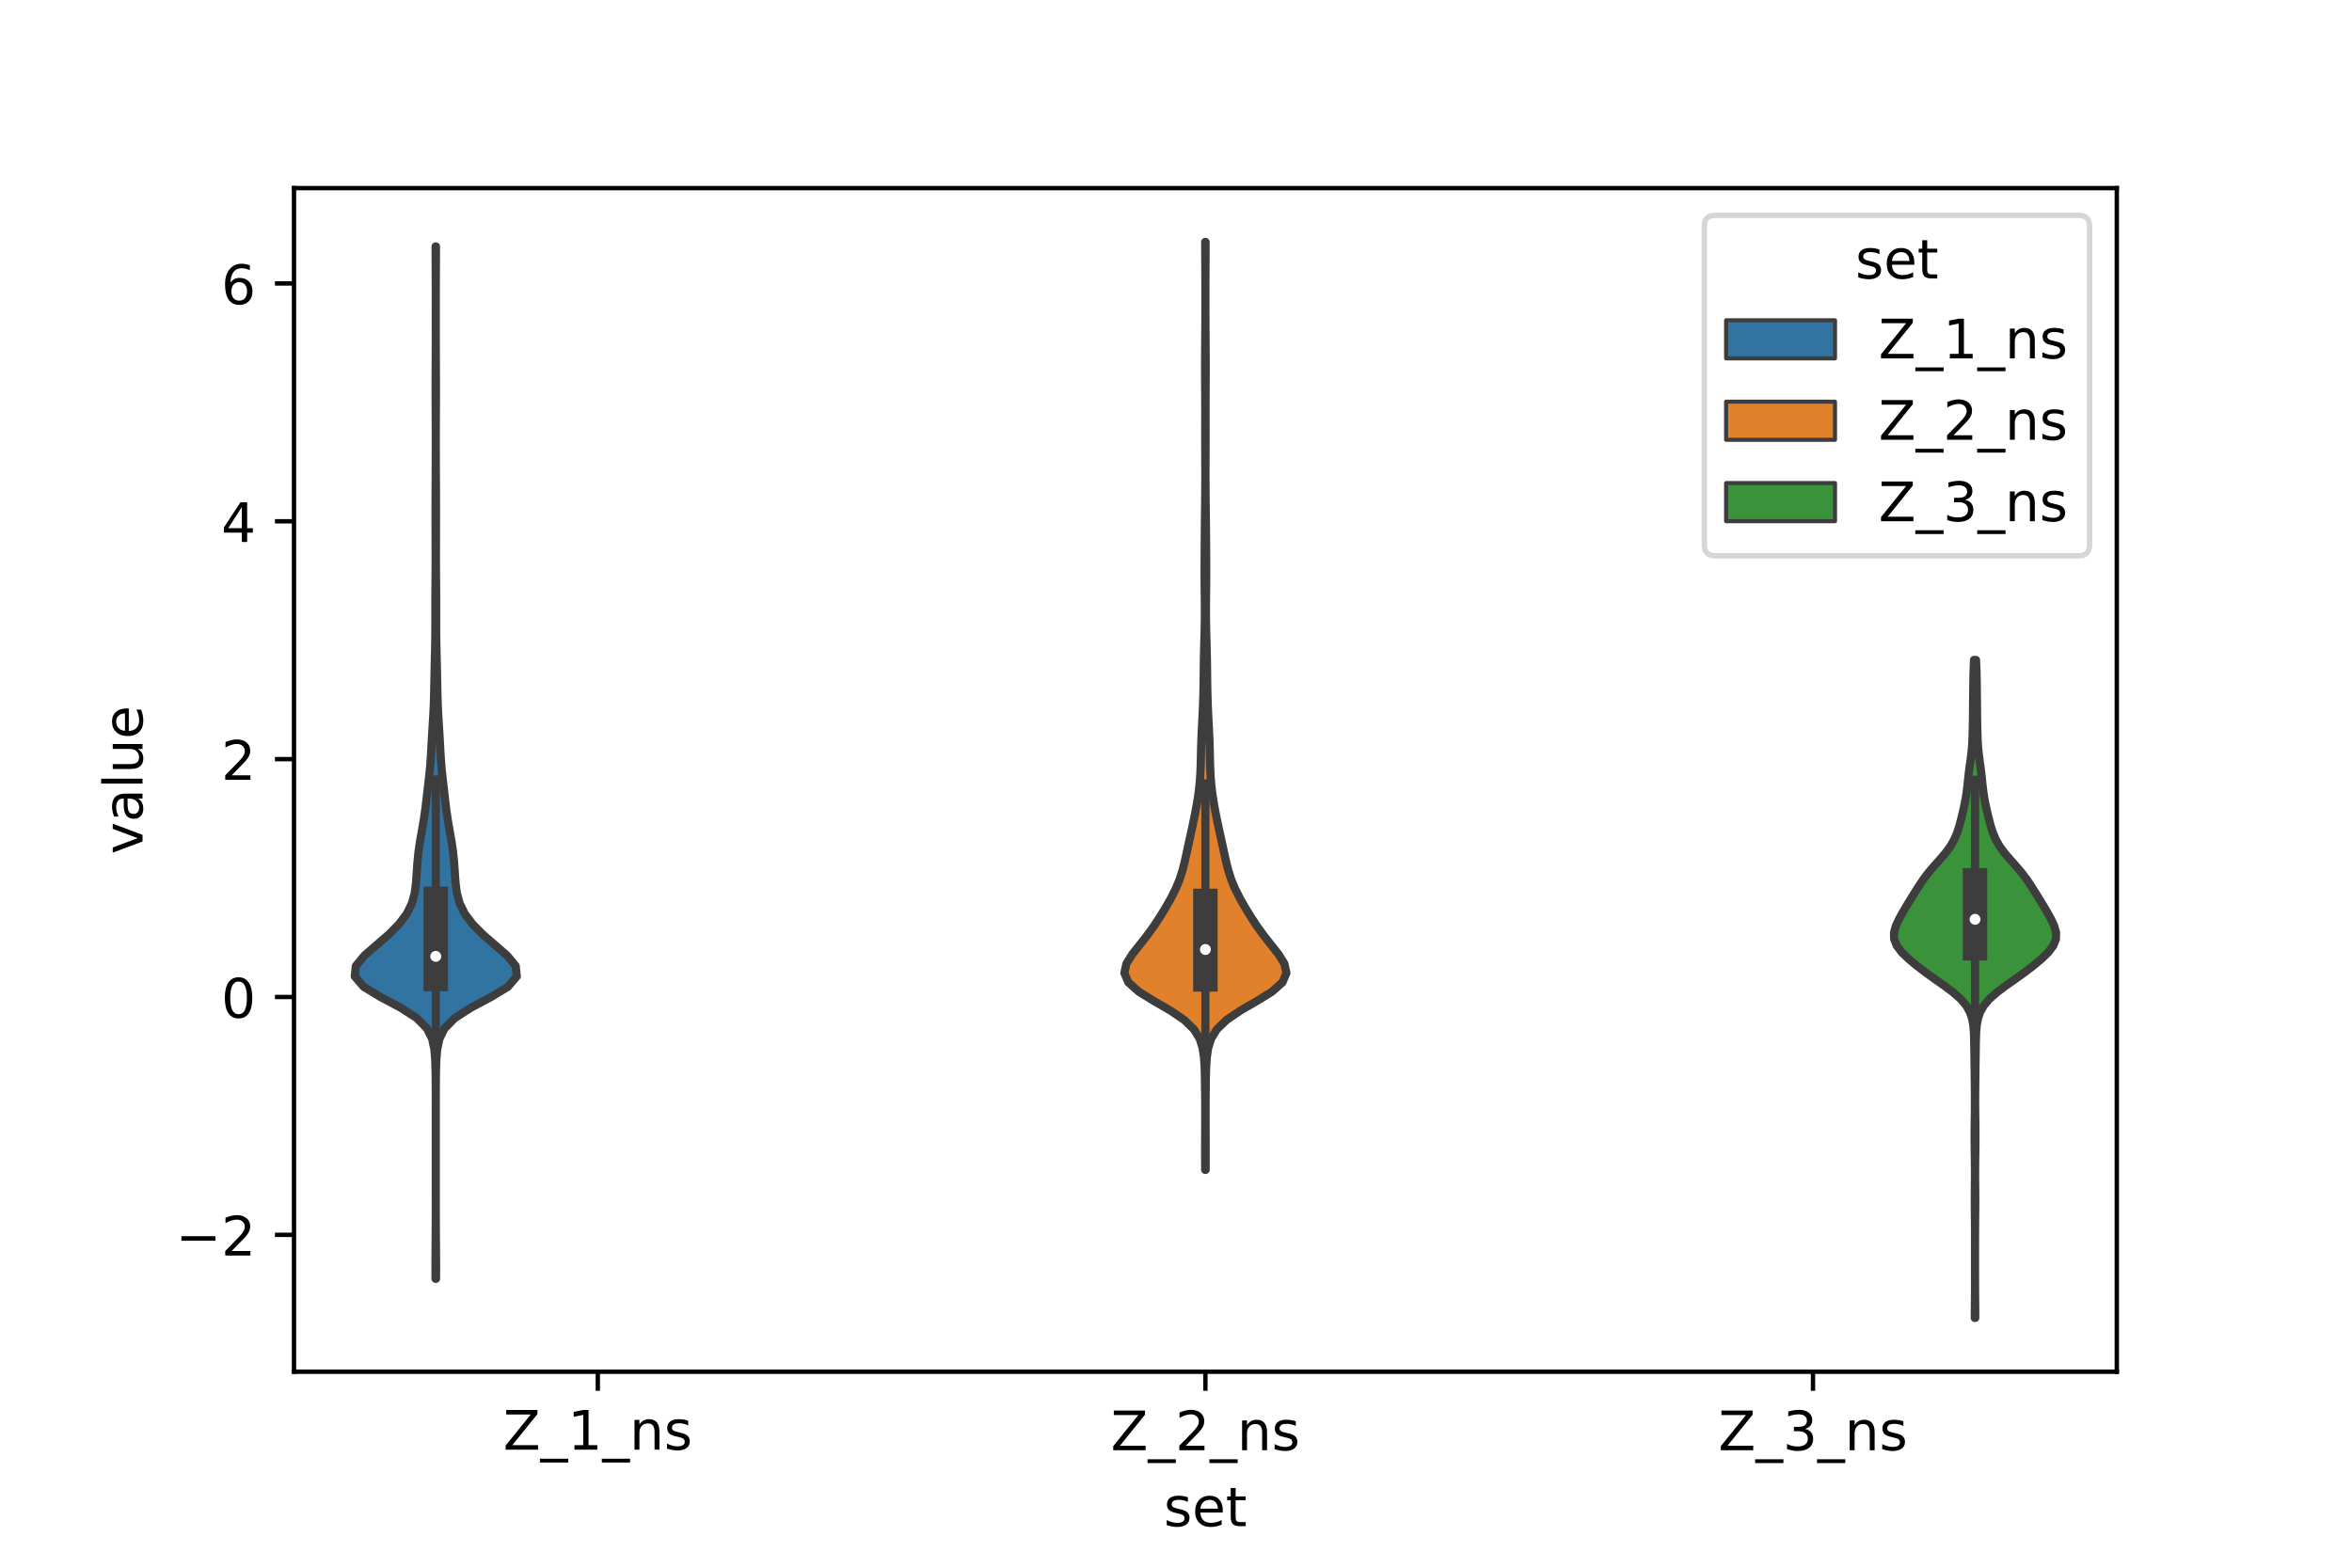 <?xml version="1.0" encoding="utf-8" standalone="no"?>
<!DOCTYPE svg PUBLIC "-//W3C//DTD SVG 1.1//EN"
  "http://www.w3.org/Graphics/SVG/1.1/DTD/svg11.dtd">
<!-- Created with matplotlib (https://matplotlib.org/) -->
<svg height="288pt" version="1.1" viewBox="0 0 432 288" width="432pt" xmlns="http://www.w3.org/2000/svg" xmlns:xlink="http://www.w3.org/1999/xlink">
 <defs>
  <style type="text/css">*{stroke-linecap:butt;stroke-linejoin:round;}</style>
 </defs>
 <g id="figure_1">
  <g id="patch_1">
   <path d="M 0 288 
L 432 288 
L 432 0 
L 0 0 
z
" style="fill:#ffffff;"/>
  </g>
  <g id="axes_1">
   <g id="patch_2">
    <path d="M 54 252 
L 388.8 252 
L 388.8 34.56 
L 54 34.56 
z
" style="fill:#ffffff;"/>
   </g>
   <g id="PolyCollection_1">
    <defs>
     <path d="M 80.089 -53.071 
L 79.991 -53.071 
L 79.985 -54.986 
L 79.99 -56.902 
L 80.003 -58.818 
L 80.018 -60.734 
L 80.029 -62.649 
L 80.036 -64.565 
L 80.039 -66.481 
L 80.04 -68.397 
L 80.04 -70.312 
L 80.04 -72.228 
L 80.04 -74.144 
L 80.04 -76.06 
L 80.04 -77.975 
L 80.04 -79.891 
L 80.04 -81.807 
L 80.04 -83.723 
L 80.039 -85.638 
L 80.036 -87.554 
L 80.027 -89.47 
L 80.002 -91.386 
L 79.939 -93.302 
L 79.781 -95.217 
L 79.38 -97.133 
L 78.436 -99.049 
L 76.555 -100.965 
L 73.576 -102.88 
L 69.966 -104.796 
L 66.808 -106.712 
L 65.16 -108.628 
L 65.357 -110.543 
L 66.942 -112.459 
L 69.146 -114.375 
L 71.362 -116.291 
L 73.264 -118.206 
L 74.709 -120.122 
L 75.657 -122.038 
L 76.174 -123.954 
L 76.417 -125.869 
L 76.549 -127.785 
L 76.683 -129.701 
L 76.881 -131.617 
L 77.165 -133.532 
L 77.505 -135.448 
L 77.837 -137.364 
L 78.113 -139.28 
L 78.341 -141.196 
L 78.56 -143.111 
L 78.785 -145.027 
L 78.983 -146.943 
L 79.129 -148.859 
L 79.236 -150.774 
L 79.341 -152.69 
L 79.461 -154.606 
L 79.58 -156.522 
L 79.673 -158.437 
L 79.732 -160.353 
L 79.772 -162.269 
L 79.809 -164.185 
L 79.852 -166.1 
L 79.899 -168.016 
L 79.939 -169.932 
L 79.962 -171.848 
L 79.968 -173.763 
L 79.966 -175.679 
L 79.965 -177.595 
L 79.974 -179.511 
L 79.99 -181.426 
L 80.006 -183.342 
L 80.013 -185.258 
L 80.011 -187.174 
L 80.005 -189.089 
L 80 -191.005 
L 79.999 -192.921 
L 79.999 -194.837 
L 80.002 -196.753 
L 80.01 -198.668 
L 80.021 -200.584 
L 80.031 -202.5 
L 80.036 -204.416 
L 80.039 -206.331 
L 80.038 -208.247 
L 80.034 -210.163 
L 80.026 -212.079 
L 80.016 -213.994 
L 80.009 -215.91 
L 80.01 -217.826 
L 80.018 -219.742 
L 80.028 -221.657 
L 80.035 -223.573 
L 80.038 -225.489 
L 80.04 -227.405 
L 80.04 -229.32 
L 80.04 -231.236 
L 80.039 -233.152 
L 80.037 -235.068 
L 80.031 -236.983 
L 80.022 -238.899 
L 80.012 -240.815 
L 80.008 -242.731 
L 80.072 -242.731 
L 80.072 -242.731 
L 80.068 -240.815 
L 80.058 -238.899 
L 80.049 -236.983 
L 80.043 -235.068 
L 80.041 -233.152 
L 80.04 -231.236 
L 80.04 -229.32 
L 80.04 -227.405 
L 80.042 -225.489 
L 80.045 -223.573 
L 80.052 -221.657 
L 80.062 -219.742 
L 80.07 -217.826 
L 80.071 -215.91 
L 80.064 -213.994 
L 80.054 -212.079 
L 80.046 -210.163 
L 80.042 -208.247 
L 80.041 -206.331 
L 80.044 -204.416 
L 80.049 -202.5 
L 80.059 -200.584 
L 80.07 -198.668 
L 80.078 -196.753 
L 80.081 -194.837 
L 80.081 -192.921 
L 80.08 -191.005 
L 80.075 -189.089 
L 80.069 -187.174 
L 80.067 -185.258 
L 80.074 -183.342 
L 80.09 -181.426 
L 80.106 -179.511 
L 80.115 -177.595 
L 80.114 -175.679 
L 80.112 -173.763 
L 80.118 -171.848 
L 80.141 -169.932 
L 80.181 -168.016 
L 80.228 -166.1 
L 80.271 -164.185 
L 80.308 -162.269 
L 80.348 -160.353 
L 80.407 -158.437 
L 80.5 -156.522 
L 80.619 -154.606 
L 80.739 -152.69 
L 80.844 -150.774 
L 80.951 -148.859 
L 81.097 -146.943 
L 81.295 -145.027 
L 81.52 -143.111 
L 81.739 -141.196 
L 81.967 -139.28 
L 82.243 -137.364 
L 82.575 -135.448 
L 82.915 -133.532 
L 83.199 -131.617 
L 83.397 -129.701 
L 83.531 -127.785 
L 83.663 -125.869 
L 83.906 -123.954 
L 84.423 -122.038 
L 85.371 -120.122 
L 86.816 -118.206 
L 88.718 -116.291 
L 90.934 -114.375 
L 93.138 -112.459 
L 94.723 -110.543 
L 94.92 -108.628 
L 93.272 -106.712 
L 90.114 -104.796 
L 86.504 -102.88 
L 83.525 -100.965 
L 81.644 -99.049 
L 80.7 -97.133 
L 80.299 -95.217 
L 80.141 -93.302 
L 80.078 -91.386 
L 80.053 -89.47 
L 80.044 -87.554 
L 80.041 -85.638 
L 80.04 -83.723 
L 80.04 -81.807 
L 80.04 -79.891 
L 80.04 -77.975 
L 80.04 -76.06 
L 80.04 -74.144 
L 80.04 -72.228 
L 80.04 -70.312 
L 80.04 -68.397 
L 80.041 -66.481 
L 80.044 -64.565 
L 80.051 -62.649 
L 80.062 -60.734 
L 80.077 -58.818 
L 80.09 -56.902 
L 80.095 -54.986 
L 80.089 -53.071 
z
" id="m5951e362b5" style="stroke:#3d3d3d;stroke-width:1.5;"/>
    </defs>
    <g clip-path="url(#p755996bda5)">
     <use style="fill:#3274a1;stroke:#3d3d3d;stroke-width:1.5;" x="0" xlink:href="#m5951e362b5" y="288"/>
    </g>
   </g>
   <g id="PolyCollection_2">
    <defs>
     <path d="M 221.444 -73.081 
L 221.356 -73.081 
L 221.35 -74.803 
L 221.349 -76.525 
L 221.352 -78.247 
L 221.357 -79.969 
L 221.363 -81.691 
L 221.365 -83.413 
L 221.362 -85.135 
L 221.353 -86.857 
L 221.337 -88.579 
L 221.31 -90.301 
L 221.257 -92.023 
L 221.144 -93.745 
L 220.891 -95.467 
L 220.347 -97.188 
L 219.288 -98.91 
L 217.503 -100.632 
L 214.965 -102.354 
L 211.985 -104.076 
L 209.194 -105.798 
L 207.254 -107.52 
L 206.52 -109.242 
L 206.891 -110.964 
L 207.969 -112.686 
L 209.325 -114.408 
L 210.681 -116.13 
L 211.927 -117.852 
L 213.061 -119.574 
L 214.114 -121.296 
L 215.092 -123.018 
L 215.959 -124.74 
L 216.671 -126.462 
L 217.219 -128.184 
L 217.647 -129.906 
L 218.024 -131.628 
L 218.397 -133.35 
L 218.775 -135.072 
L 219.146 -136.794 
L 219.499 -138.516 
L 219.82 -140.238 
L 220.095 -141.96 
L 220.307 -143.682 
L 220.447 -145.404 
L 220.527 -147.126 
L 220.571 -148.848 
L 220.61 -150.57 
L 220.667 -152.292 
L 220.745 -154.014 
L 220.835 -155.736 
L 220.92 -157.458 
L 220.99 -159.18 
L 221.039 -160.902 
L 221.069 -162.624 
L 221.088 -164.346 
L 221.108 -166.067 
L 221.141 -167.789 
L 221.185 -169.511 
L 221.234 -171.233 
L 221.273 -172.955 
L 221.296 -174.677 
L 221.3 -176.399 
L 221.287 -178.121 
L 221.268 -179.843 
L 221.252 -181.565 
L 221.247 -183.287 
L 221.253 -185.009 
L 221.264 -186.731 
L 221.277 -188.453 
L 221.29 -190.175 
L 221.307 -191.897 
L 221.327 -193.619 
L 221.349 -195.341 
L 221.367 -197.063 
L 221.38 -198.785 
L 221.386 -200.507 
L 221.384 -202.229 
L 221.377 -203.951 
L 221.369 -205.673 
L 221.365 -207.395 
L 221.367 -209.117 
L 221.371 -210.839 
L 221.374 -212.561 
L 221.37 -214.283 
L 221.361 -216.005 
L 221.351 -217.727 
L 221.344 -219.449 
L 221.343 -221.171 
L 221.35 -222.893 
L 221.361 -224.615 
L 221.374 -226.337 
L 221.386 -228.059 
L 221.393 -229.781 
L 221.397 -231.503 
L 221.398 -233.225 
L 221.397 -234.946 
L 221.393 -236.668 
L 221.386 -238.39 
L 221.377 -240.112 
L 221.369 -241.834 
L 221.366 -243.556 
L 221.434 -243.556 
L 221.434 -243.556 
L 221.431 -241.834 
L 221.423 -240.112 
L 221.414 -238.39 
L 221.407 -236.668 
L 221.403 -234.946 
L 221.402 -233.225 
L 221.403 -231.503 
L 221.407 -229.781 
L 221.414 -228.059 
L 221.426 -226.337 
L 221.439 -224.615 
L 221.45 -222.893 
L 221.457 -221.171 
L 221.456 -219.449 
L 221.449 -217.727 
L 221.439 -216.005 
L 221.43 -214.283 
L 221.426 -212.561 
L 221.429 -210.839 
L 221.433 -209.117 
L 221.435 -207.395 
L 221.431 -205.673 
L 221.423 -203.951 
L 221.416 -202.229 
L 221.414 -200.507 
L 221.42 -198.785 
L 221.433 -197.063 
L 221.451 -195.341 
L 221.473 -193.619 
L 221.493 -191.897 
L 221.51 -190.175 
L 221.523 -188.453 
L 221.536 -186.731 
L 221.547 -185.009 
L 221.553 -183.287 
L 221.548 -181.565 
L 221.532 -179.843 
L 221.513 -178.121 
L 221.5 -176.399 
L 221.504 -174.677 
L 221.527 -172.955 
L 221.566 -171.233 
L 221.615 -169.511 
L 221.659 -167.789 
L 221.692 -166.067 
L 221.712 -164.346 
L 221.731 -162.624 
L 221.761 -160.902 
L 221.81 -159.18 
L 221.88 -157.458 
L 221.965 -155.736 
L 222.055 -154.014 
L 222.133 -152.292 
L 222.19 -150.57 
L 222.229 -148.848 
L 222.273 -147.126 
L 222.353 -145.404 
L 222.493 -143.682 
L 222.705 -141.96 
L 222.98 -140.238 
L 223.301 -138.516 
L 223.654 -136.794 
L 224.025 -135.072 
L 224.403 -133.35 
L 224.776 -131.628 
L 225.153 -129.906 
L 225.581 -128.184 
L 226.129 -126.462 
L 226.841 -124.74 
L 227.708 -123.018 
L 228.686 -121.296 
L 229.739 -119.574 
L 230.873 -117.852 
L 232.119 -116.13 
L 233.475 -114.408 
L 234.831 -112.686 
L 235.909 -110.964 
L 236.28 -109.242 
L 235.546 -107.52 
L 233.606 -105.798 
L 230.815 -104.076 
L 227.835 -102.354 
L 225.297 -100.632 
L 223.512 -98.91 
L 222.453 -97.188 
L 221.909 -95.467 
L 221.656 -93.745 
L 221.543 -92.023 
L 221.49 -90.301 
L 221.463 -88.579 
L 221.447 -86.857 
L 221.438 -85.135 
L 221.435 -83.413 
L 221.437 -81.691 
L 221.443 -79.969 
L 221.448 -78.247 
L 221.451 -76.525 
L 221.45 -74.803 
L 221.444 -73.081 
z
" id="m2f88ddbf03" style="stroke:#3d3d3d;stroke-width:1.5;"/>
    </defs>
    <g clip-path="url(#p755996bda5)">
     <use style="fill:#e1812c;stroke:#3d3d3d;stroke-width:1.5;" x="0" xlink:href="#m2f88ddbf03" y="288"/>
    </g>
   </g>
   <g id="PolyCollection_3">
    <defs>
     <path d="M 362.808 -45.884 
L 362.712 -45.884 
L 362.716 -47.105 
L 362.728 -48.326 
L 362.74 -49.547 
L 362.75 -50.768 
L 362.756 -51.988 
L 362.759 -53.209 
L 362.76 -54.43 
L 362.76 -55.651 
L 362.76 -56.872 
L 362.76 -58.093 
L 362.759 -59.314 
L 362.758 -60.535 
L 362.754 -61.756 
L 362.746 -62.977 
L 362.735 -64.198 
L 362.722 -65.419 
L 362.713 -66.64 
L 362.713 -67.861 
L 362.72 -69.082 
L 362.732 -70.303 
L 362.741 -71.524 
L 362.742 -72.745 
L 362.735 -73.966 
L 362.721 -75.187 
L 362.704 -76.408 
L 362.69 -77.629 
L 362.683 -78.85 
L 362.684 -80.071 
L 362.694 -81.292 
L 362.709 -82.513 
L 362.724 -83.734 
L 362.735 -84.955 
L 362.737 -86.176 
L 362.73 -87.397 
L 362.717 -88.618 
L 362.702 -89.839 
L 362.688 -91.059 
L 362.674 -92.28 
L 362.657 -93.501 
L 362.639 -94.722 
L 362.621 -95.943 
L 362.599 -97.164 
L 362.553 -98.385 
L 362.45 -99.606 
L 362.236 -100.827 
L 361.832 -102.048 
L 361.146 -103.269 
L 360.107 -104.49 
L 358.719 -105.711 
L 357.08 -106.932 
L 355.347 -108.153 
L 353.65 -109.374 
L 352.051 -110.595 
L 350.583 -111.816 
L 349.32 -113.037 
L 348.388 -114.258 
L 347.903 -115.479 
L 347.88 -116.7 
L 348.226 -117.921 
L 348.796 -119.142 
L 349.471 -120.363 
L 350.19 -121.584 
L 350.933 -122.805 
L 351.688 -124.026 
L 352.46 -125.247 
L 353.284 -126.468 
L 354.208 -127.689 
L 355.245 -128.91 
L 356.337 -130.131 
L 357.377 -131.351 
L 358.265 -132.572 
L 358.958 -133.793 
L 359.475 -135.014 
L 359.868 -136.235 
L 360.194 -137.456 
L 360.49 -138.677 
L 360.765 -139.898 
L 361.009 -141.119 
L 361.205 -142.34 
L 361.355 -143.561 
L 361.481 -144.782 
L 361.613 -146.003 
L 361.771 -147.224 
L 361.943 -148.445 
L 362.099 -149.666 
L 362.213 -150.887 
L 362.281 -152.108 
L 362.322 -153.329 
L 362.352 -154.55 
L 362.375 -155.771 
L 362.389 -156.992 
L 362.398 -158.213 
L 362.409 -159.434 
L 362.424 -160.655 
L 362.439 -161.876 
L 362.456 -163.097 
L 362.481 -164.318 
L 362.522 -165.539 
L 362.577 -166.76 
L 362.943 -166.76 
L 362.943 -166.76 
L 362.998 -165.539 
L 363.039 -164.318 
L 363.064 -163.097 
L 363.081 -161.876 
L 363.096 -160.655 
L 363.111 -159.434 
L 363.122 -158.213 
L 363.131 -156.992 
L 363.145 -155.771 
L 363.168 -154.55 
L 363.198 -153.329 
L 363.239 -152.108 
L 363.307 -150.887 
L 363.421 -149.666 
L 363.577 -148.445 
L 363.749 -147.224 
L 363.907 -146.003 
L 364.039 -144.782 
L 364.165 -143.561 
L 364.315 -142.34 
L 364.511 -141.119 
L 364.755 -139.898 
L 365.03 -138.677 
L 365.326 -137.456 
L 365.652 -136.235 
L 366.045 -135.014 
L 366.562 -133.793 
L 367.255 -132.572 
L 368.143 -131.351 
L 369.183 -130.131 
L 370.275 -128.91 
L 371.312 -127.689 
L 372.236 -126.468 
L 373.06 -125.247 
L 373.832 -124.026 
L 374.587 -122.805 
L 375.33 -121.584 
L 376.049 -120.363 
L 376.724 -119.142 
L 377.294 -117.921 
L 377.64 -116.7 
L 377.617 -115.479 
L 377.132 -114.258 
L 376.2 -113.037 
L 374.937 -111.816 
L 373.469 -110.595 
L 371.87 -109.374 
L 370.173 -108.153 
L 368.44 -106.932 
L 366.801 -105.711 
L 365.413 -104.49 
L 364.374 -103.269 
L 363.688 -102.048 
L 363.284 -100.827 
L 363.07 -99.606 
L 362.967 -98.385 
L 362.921 -97.164 
L 362.899 -95.943 
L 362.881 -94.722 
L 362.863 -93.501 
L 362.846 -92.28 
L 362.832 -91.059 
L 362.818 -89.839 
L 362.803 -88.618 
L 362.79 -87.397 
L 362.783 -86.176 
L 362.785 -84.955 
L 362.796 -83.734 
L 362.811 -82.513 
L 362.826 -81.292 
L 362.836 -80.071 
L 362.837 -78.85 
L 362.83 -77.629 
L 362.816 -76.408 
L 362.799 -75.187 
L 362.785 -73.966 
L 362.778 -72.745 
L 362.779 -71.524 
L 362.788 -70.303 
L 362.8 -69.082 
L 362.807 -67.861 
L 362.807 -66.64 
L 362.798 -65.419 
L 362.785 -64.198 
L 362.774 -62.977 
L 362.766 -61.756 
L 362.762 -60.535 
L 362.761 -59.314 
L 362.76 -58.093 
L 362.76 -56.872 
L 362.76 -55.651 
L 362.76 -54.43 
L 362.761 -53.209 
L 362.764 -51.988 
L 362.77 -50.768 
L 362.78 -49.547 
L 362.792 -48.326 
L 362.804 -47.105 
L 362.808 -45.884 
z
" id="me0f1e96079" style="stroke:#3d3d3d;stroke-width:1.5;"/>
    </defs>
    <g clip-path="url(#p755996bda5)">
     <use style="fill:#3a923a;stroke:#3d3d3d;stroke-width:1.5;" x="0" xlink:href="#me0f1e96079" y="288"/>
    </g>
   </g>
   <g id="patch_3">
    <path clip-path="url(#p755996bda5)" d="M 109.8 183.158 
L 109.8 183.158 
L 109.8 183.158 
L 109.8 183.158 
z
" style="fill:#3274a1;stroke:#3d3d3d;stroke-linejoin:miter;stroke-width:0.75;"/>
   </g>
   <g id="patch_4">
    <path clip-path="url(#p755996bda5)" d="M 109.8 183.158 
L 109.8 183.158 
L 109.8 183.158 
L 109.8 183.158 
z
" style="fill:#e1812c;stroke:#3d3d3d;stroke-linejoin:miter;stroke-width:0.75;"/>
   </g>
   <g id="patch_5">
    <path clip-path="url(#p755996bda5)" d="M 109.8 183.158 
L 109.8 183.158 
L 109.8 183.158 
L 109.8 183.158 
z
" style="fill:#3a923a;stroke:#3d3d3d;stroke-linejoin:miter;stroke-width:0.75;"/>
   </g>
   <g id="matplotlib.axis_1">
    <g id="xtick_1">
     <g id="line2d_1">
      <defs>
       <path d="M 0 0 
L 0 3.5 
" id="m568fa456ec" style="stroke:#000000;stroke-width:0.8;"/>
      </defs>
      <g>
       <use style="stroke:#000000;stroke-width:0.8;" x="109.8" xlink:href="#m568fa456ec" y="252"/>
      </g>
     </g>
     <g id="text_1">
      <!-- Z_1_ns -->
      <g transform="translate(92.42 266.32)scale(0.1 -0.1)">
       <defs>
        <path d="M 5.609 72.906 
L 62.891 72.906 
L 62.891 65.375 
L 16.797 8.297 
L 64.016 8.297 
L 64.016 0 
L 4.5 0 
L 4.5 7.516 
L 50.594 64.594 
L 5.609 64.594 
z
" id="DejaVuSans-90"/>
        <path d="M 50.984 -16.609 
L 50.984 -23.578 
L -0.984 -23.578 
L -0.984 -16.609 
z
" id="DejaVuSans-95"/>
        <path d="M 12.406 8.297 
L 28.516 8.297 
L 28.516 63.922 
L 10.984 60.406 
L 10.984 69.391 
L 28.422 72.906 
L 38.281 72.906 
L 38.281 8.297 
L 54.391 8.297 
L 54.391 0 
L 12.406 0 
z
" id="DejaVuSans-49"/>
        <path d="M 54.891 33.016 
L 54.891 0 
L 45.906 0 
L 45.906 32.719 
Q 45.906 40.484 42.875 44.328 
Q 39.844 48.188 33.797 48.188 
Q 26.516 48.188 22.312 43.547 
Q 18.109 38.922 18.109 30.906 
L 18.109 0 
L 9.078 0 
L 9.078 54.688 
L 18.109 54.688 
L 18.109 46.188 
Q 21.344 51.125 25.703 53.562 
Q 30.078 56 35.797 56 
Q 45.219 56 50.047 50.172 
Q 54.891 44.344 54.891 33.016 
z
" id="DejaVuSans-110"/>
        <path d="M 44.281 53.078 
L 44.281 44.578 
Q 40.484 46.531 36.375 47.5 
Q 32.281 48.484 27.875 48.484 
Q 21.188 48.484 17.844 46.438 
Q 14.5 44.391 14.5 40.281 
Q 14.5 37.156 16.891 35.375 
Q 19.281 33.594 26.516 31.984 
L 29.594 31.297 
Q 39.156 29.25 43.188 25.516 
Q 47.219 21.781 47.219 15.094 
Q 47.219 7.469 41.188 3.016 
Q 35.156 -1.422 24.609 -1.422 
Q 20.219 -1.422 15.453 -0.562 
Q 10.688 0.297 5.422 2 
L 5.422 11.281 
Q 10.406 8.688 15.234 7.391 
Q 20.062 6.109 24.812 6.109 
Q 31.156 6.109 34.562 8.281 
Q 37.984 10.453 37.984 14.406 
Q 37.984 18.062 35.516 20.016 
Q 33.062 21.969 24.703 23.781 
L 21.578 24.516 
Q 13.234 26.266 9.516 29.906 
Q 5.812 33.547 5.812 39.891 
Q 5.812 47.609 11.281 51.797 
Q 16.75 56 26.812 56 
Q 31.781 56 36.172 55.266 
Q 40.578 54.547 44.281 53.078 
z
" id="DejaVuSans-115"/>
       </defs>
       <use xlink:href="#DejaVuSans-90"/>
       <use x="68.506" xlink:href="#DejaVuSans-95"/>
       <use x="118.506" xlink:href="#DejaVuSans-49"/>
       <use x="182.129" xlink:href="#DejaVuSans-95"/>
       <use x="232.129" xlink:href="#DejaVuSans-110"/>
       <use x="295.508" xlink:href="#DejaVuSans-115"/>
      </g>
     </g>
    </g>
    <g id="xtick_2">
     <g id="line2d_2">
      <g>
       <use style="stroke:#000000;stroke-width:0.8;" x="221.4" xlink:href="#m568fa456ec" y="252"/>
      </g>
     </g>
     <g id="text_2">
      <!-- Z_2_ns -->
      <g transform="translate(204.02 266.422)scale(0.1 -0.1)">
       <defs>
        <path d="M 19.188 8.297 
L 53.609 8.297 
L 53.609 0 
L 7.328 0 
L 7.328 8.297 
Q 12.938 14.109 22.625 23.891 
Q 32.328 33.688 34.812 36.531 
Q 39.547 41.844 41.422 45.531 
Q 43.312 49.219 43.312 52.781 
Q 43.312 58.594 39.234 62.25 
Q 35.156 65.922 28.609 65.922 
Q 23.969 65.922 18.812 64.312 
Q 13.672 62.703 7.812 59.422 
L 7.812 69.391 
Q 13.766 71.781 18.938 73 
Q 24.125 74.219 28.422 74.219 
Q 39.75 74.219 46.484 68.547 
Q 53.219 62.891 53.219 53.422 
Q 53.219 48.922 51.531 44.891 
Q 49.859 40.875 45.406 35.406 
Q 44.188 33.984 37.641 27.219 
Q 31.109 20.453 19.188 8.297 
z
" id="DejaVuSans-50"/>
       </defs>
       <use xlink:href="#DejaVuSans-90"/>
       <use x="68.506" xlink:href="#DejaVuSans-95"/>
       <use x="118.506" xlink:href="#DejaVuSans-50"/>
       <use x="182.129" xlink:href="#DejaVuSans-95"/>
       <use x="232.129" xlink:href="#DejaVuSans-110"/>
       <use x="295.508" xlink:href="#DejaVuSans-115"/>
      </g>
     </g>
    </g>
    <g id="xtick_3">
     <g id="line2d_3">
      <g>
       <use style="stroke:#000000;stroke-width:0.8;" x="333" xlink:href="#m568fa456ec" y="252"/>
      </g>
     </g>
     <g id="text_3">
      <!-- Z_3_ns -->
      <g transform="translate(315.62 266.422)scale(0.1 -0.1)">
       <defs>
        <path d="M 40.578 39.312 
Q 47.656 37.797 51.625 33 
Q 55.609 28.219 55.609 21.188 
Q 55.609 10.406 48.188 4.484 
Q 40.766 -1.422 27.094 -1.422 
Q 22.516 -1.422 17.656 -0.516 
Q 12.797 0.391 7.625 2.203 
L 7.625 11.719 
Q 11.719 9.328 16.594 8.109 
Q 21.484 6.891 26.812 6.891 
Q 36.078 6.891 40.938 10.547 
Q 45.797 14.203 45.797 21.188 
Q 45.797 27.641 41.281 31.266 
Q 36.766 34.906 28.719 34.906 
L 20.219 34.906 
L 20.219 43.016 
L 29.109 43.016 
Q 36.375 43.016 40.234 45.922 
Q 44.094 48.828 44.094 54.297 
Q 44.094 59.906 40.109 62.906 
Q 36.141 65.922 28.719 65.922 
Q 24.656 65.922 20.016 65.031 
Q 15.375 64.156 9.812 62.312 
L 9.812 71.094 
Q 15.438 72.656 20.344 73.438 
Q 25.25 74.219 29.594 74.219 
Q 40.828 74.219 47.359 69.109 
Q 53.906 64.016 53.906 55.328 
Q 53.906 49.266 50.438 45.094 
Q 46.969 40.922 40.578 39.312 
z
" id="DejaVuSans-51"/>
       </defs>
       <use xlink:href="#DejaVuSans-90"/>
       <use x="68.506" xlink:href="#DejaVuSans-95"/>
       <use x="118.506" xlink:href="#DejaVuSans-51"/>
       <use x="182.129" xlink:href="#DejaVuSans-95"/>
       <use x="232.129" xlink:href="#DejaVuSans-110"/>
       <use x="295.508" xlink:href="#DejaVuSans-115"/>
      </g>
     </g>
    </g>
    <g id="text_4">
     <!-- set -->
     <g transform="translate(213.759 280.378)scale(0.1 -0.1)">
      <defs>
       <path d="M 56.203 29.594 
L 56.203 25.203 
L 14.891 25.203 
Q 15.484 15.922 20.484 11.062 
Q 25.484 6.203 34.422 6.203 
Q 39.594 6.203 44.453 7.469 
Q 49.312 8.734 54.109 11.281 
L 54.109 2.781 
Q 49.266 0.734 44.188 -0.344 
Q 39.109 -1.422 33.891 -1.422 
Q 20.797 -1.422 13.156 6.188 
Q 5.516 13.812 5.516 26.812 
Q 5.516 40.234 12.766 48.109 
Q 20.016 56 32.328 56 
Q 43.359 56 49.781 48.891 
Q 56.203 41.797 56.203 29.594 
z
M 47.219 32.234 
Q 47.125 39.594 43.094 43.984 
Q 39.062 48.391 32.422 48.391 
Q 24.906 48.391 20.391 44.141 
Q 15.875 39.891 15.188 32.172 
z
" id="DejaVuSans-101"/>
       <path d="M 18.312 70.219 
L 18.312 54.688 
L 36.812 54.688 
L 36.812 47.703 
L 18.312 47.703 
L 18.312 18.016 
Q 18.312 11.328 20.141 9.422 
Q 21.969 7.516 27.594 7.516 
L 36.812 7.516 
L 36.812 0 
L 27.594 0 
Q 17.188 0 13.234 3.875 
Q 9.281 7.766 9.281 18.016 
L 9.281 47.703 
L 2.688 47.703 
L 2.688 54.688 
L 9.281 54.688 
L 9.281 70.219 
z
" id="DejaVuSans-116"/>
      </defs>
      <use xlink:href="#DejaVuSans-115"/>
      <use x="52.1" xlink:href="#DejaVuSans-101"/>
      <use x="113.623" xlink:href="#DejaVuSans-116"/>
     </g>
    </g>
   </g>
   <g id="matplotlib.axis_2">
    <g id="ytick_1">
     <g id="line2d_4">
      <defs>
       <path d="M 0 0 
L -3.5 0 
" id="m5c4c0c80ce" style="stroke:#000000;stroke-width:0.8;"/>
      </defs>
      <g>
       <use style="stroke:#000000;stroke-width:0.8;" x="54" xlink:href="#m5c4c0c80ce" y="226.853"/>
      </g>
     </g>
     <g id="text_5">
      <!-- −2 -->
      <g transform="translate(32.258 230.652)scale(0.1 -0.1)">
       <defs>
        <path d="M 10.594 35.5 
L 73.188 35.5 
L 73.188 27.203 
L 10.594 27.203 
z
" id="DejaVuSans-8722"/>
       </defs>
       <use xlink:href="#DejaVuSans-8722"/>
       <use x="83.789" xlink:href="#DejaVuSans-50"/>
      </g>
     </g>
    </g>
    <g id="ytick_2">
     <g id="line2d_5">
      <g>
       <use style="stroke:#000000;stroke-width:0.8;" x="54" xlink:href="#m5c4c0c80ce" y="183.158"/>
      </g>
     </g>
     <g id="text_6">
      <!-- 0 -->
      <g transform="translate(40.638 186.957)scale(0.1 -0.1)">
       <defs>
        <path d="M 31.781 66.406 
Q 24.172 66.406 20.328 58.906 
Q 16.5 51.422 16.5 36.375 
Q 16.5 21.391 20.328 13.891 
Q 24.172 6.391 31.781 6.391 
Q 39.453 6.391 43.281 13.891 
Q 47.125 21.391 47.125 36.375 
Q 47.125 51.422 43.281 58.906 
Q 39.453 66.406 31.781 66.406 
z
M 31.781 74.219 
Q 44.047 74.219 50.516 64.516 
Q 56.984 54.828 56.984 36.375 
Q 56.984 17.969 50.516 8.266 
Q 44.047 -1.422 31.781 -1.422 
Q 19.531 -1.422 13.062 8.266 
Q 6.594 17.969 6.594 36.375 
Q 6.594 54.828 13.062 64.516 
Q 19.531 74.219 31.781 74.219 
z
" id="DejaVuSans-48"/>
       </defs>
       <use xlink:href="#DejaVuSans-48"/>
      </g>
     </g>
    </g>
    <g id="ytick_3">
     <g id="line2d_6">
      <g>
       <use style="stroke:#000000;stroke-width:0.8;" x="54" xlink:href="#m5c4c0c80ce" y="139.463"/>
      </g>
     </g>
     <g id="text_7">
      <!-- 2 -->
      <g transform="translate(40.638 143.262)scale(0.1 -0.1)">
       <use xlink:href="#DejaVuSans-50"/>
      </g>
     </g>
    </g>
    <g id="ytick_4">
     <g id="line2d_7">
      <g>
       <use style="stroke:#000000;stroke-width:0.8;" x="54" xlink:href="#m5c4c0c80ce" y="95.768"/>
      </g>
     </g>
     <g id="text_8">
      <!-- 4 -->
      <g transform="translate(40.638 99.567)scale(0.1 -0.1)">
       <defs>
        <path d="M 37.797 64.312 
L 12.891 25.391 
L 37.797 25.391 
z
M 35.203 72.906 
L 47.609 72.906 
L 47.609 25.391 
L 58.016 25.391 
L 58.016 17.188 
L 47.609 17.188 
L 47.609 0 
L 37.797 0 
L 37.797 17.188 
L 4.891 17.188 
L 4.891 26.703 
z
" id="DejaVuSans-52"/>
       </defs>
       <use xlink:href="#DejaVuSans-52"/>
      </g>
     </g>
    </g>
    <g id="ytick_5">
     <g id="line2d_8">
      <g>
       <use style="stroke:#000000;stroke-width:0.8;" x="54" xlink:href="#m5c4c0c80ce" y="52.072"/>
      </g>
     </g>
     <g id="text_9">
      <!-- 6 -->
      <g transform="translate(40.638 55.872)scale(0.1 -0.1)">
       <defs>
        <path d="M 33.016 40.375 
Q 26.375 40.375 22.484 35.828 
Q 18.609 31.297 18.609 23.391 
Q 18.609 15.531 22.484 10.953 
Q 26.375 6.391 33.016 6.391 
Q 39.656 6.391 43.531 10.953 
Q 47.406 15.531 47.406 23.391 
Q 47.406 31.297 43.531 35.828 
Q 39.656 40.375 33.016 40.375 
z
M 52.594 71.297 
L 52.594 62.312 
Q 48.875 64.062 45.094 64.984 
Q 41.312 65.922 37.594 65.922 
Q 27.828 65.922 22.672 59.328 
Q 17.531 52.734 16.797 39.406 
Q 19.672 43.656 24.016 45.922 
Q 28.375 48.188 33.594 48.188 
Q 44.578 48.188 50.953 41.516 
Q 57.328 34.859 57.328 23.391 
Q 57.328 12.156 50.688 5.359 
Q 44.047 -1.422 33.016 -1.422 
Q 20.359 -1.422 13.672 8.266 
Q 6.984 17.969 6.984 36.375 
Q 6.984 53.656 15.188 63.938 
Q 23.391 74.219 37.203 74.219 
Q 40.922 74.219 44.703 73.484 
Q 48.484 72.75 52.594 71.297 
z
" id="DejaVuSans-54"/>
       </defs>
       <use xlink:href="#DejaVuSans-54"/>
      </g>
     </g>
    </g>
    <g id="text_10">
     <!-- value -->
     <g transform="translate(26.178 156.938)rotate(-90)scale(0.1 -0.1)">
      <defs>
       <path d="M 2.984 54.688 
L 12.5 54.688 
L 29.594 8.797 
L 46.688 54.688 
L 56.203 54.688 
L 35.688 0 
L 23.484 0 
z
" id="DejaVuSans-118"/>
       <path d="M 34.281 27.484 
Q 23.391 27.484 19.188 25 
Q 14.984 22.516 14.984 16.5 
Q 14.984 11.719 18.141 8.906 
Q 21.297 6.109 26.703 6.109 
Q 34.188 6.109 38.703 11.406 
Q 43.219 16.703 43.219 25.484 
L 43.219 27.484 
z
M 52.203 31.203 
L 52.203 0 
L 43.219 0 
L 43.219 8.297 
Q 40.141 3.328 35.547 0.953 
Q 30.953 -1.422 24.312 -1.422 
Q 15.922 -1.422 10.953 3.297 
Q 6 8.016 6 15.922 
Q 6 25.141 12.172 29.828 
Q 18.359 34.516 30.609 34.516 
L 43.219 34.516 
L 43.219 35.406 
Q 43.219 41.609 39.141 45 
Q 35.062 48.391 27.688 48.391 
Q 23 48.391 18.547 47.266 
Q 14.109 46.141 10.016 43.891 
L 10.016 52.203 
Q 14.938 54.109 19.578 55.047 
Q 24.219 56 28.609 56 
Q 40.484 56 46.344 49.844 
Q 52.203 43.703 52.203 31.203 
z
" id="DejaVuSans-97"/>
       <path d="M 9.422 75.984 
L 18.406 75.984 
L 18.406 0 
L 9.422 0 
z
" id="DejaVuSans-108"/>
       <path d="M 8.5 21.578 
L 8.5 54.688 
L 17.484 54.688 
L 17.484 21.922 
Q 17.484 14.156 20.5 10.266 
Q 23.531 6.391 29.594 6.391 
Q 36.859 6.391 41.078 11.031 
Q 45.312 15.672 45.312 23.688 
L 45.312 54.688 
L 54.297 54.688 
L 54.297 0 
L 45.312 0 
L 45.312 8.406 
Q 42.047 3.422 37.719 1 
Q 33.406 -1.422 27.688 -1.422 
Q 18.266 -1.422 13.375 4.438 
Q 8.5 10.297 8.5 21.578 
z
M 31.109 56 
z
" id="DejaVuSans-117"/>
      </defs>
      <use xlink:href="#DejaVuSans-118"/>
      <use x="59.18" xlink:href="#DejaVuSans-97"/>
      <use x="120.459" xlink:href="#DejaVuSans-108"/>
      <use x="148.242" xlink:href="#DejaVuSans-117"/>
      <use x="211.621" xlink:href="#DejaVuSans-101"/>
     </g>
    </g>
   </g>
   <g id="line2d_9">
    <path clip-path="url(#p755996bda5)" d="M 80.04 191.986 
L 80.04 143.193 
" style="fill:none;stroke:#3d3d3d;stroke-linecap:square;stroke-width:1.5;"/>
   </g>
   <g id="line2d_10">
    <path clip-path="url(#p755996bda5)" d="M 80.04 179.847 
L 80.04 165.135 
" style="fill:none;stroke:#3d3d3d;stroke-linecap:square;stroke-width:4.5;"/>
   </g>
   <g id="line2d_11">
    <path clip-path="url(#p755996bda5)" d="M 221.4 199.708 
L 221.4 143.895 
" style="fill:none;stroke:#3d3d3d;stroke-linecap:square;stroke-width:1.5;"/>
   </g>
   <g id="line2d_12">
    <path clip-path="url(#p755996bda5)" d="M 221.4 179.927 
L 221.4 165.51 
" style="fill:none;stroke:#3d3d3d;stroke-linecap:square;stroke-width:4.5;"/>
   </g>
   <g id="line2d_13">
    <path clip-path="url(#p755996bda5)" d="M 362.76 192.476 
L 362.76 143.268 
" style="fill:none;stroke:#3d3d3d;stroke-linecap:square;stroke-width:1.5;"/>
   </g>
   <g id="line2d_14">
    <path clip-path="url(#p755996bda5)" d="M 362.76 174.199 
L 362.76 161.733 
" style="fill:none;stroke:#3d3d3d;stroke-linecap:square;stroke-width:4.5;"/>
   </g>
   <g id="patch_6">
    <path d="M 54 252 
L 54 34.56 
" style="fill:none;stroke:#000000;stroke-linecap:square;stroke-linejoin:miter;stroke-width:0.8;"/>
   </g>
   <g id="patch_7">
    <path d="M 388.8 252 
L 388.8 34.56 
" style="fill:none;stroke:#000000;stroke-linecap:square;stroke-linejoin:miter;stroke-width:0.8;"/>
   </g>
   <g id="patch_8">
    <path d="M 54 252 
L 388.8 252 
" style="fill:none;stroke:#000000;stroke-linecap:square;stroke-linejoin:miter;stroke-width:0.8;"/>
   </g>
   <g id="patch_9">
    <path d="M 54 34.56 
L 388.8 34.56 
" style="fill:none;stroke:#000000;stroke-linecap:square;stroke-linejoin:miter;stroke-width:0.8;"/>
   </g>
   <g id="PathCollection_1">
    <defs>
     <path d="M 0 1.5 
C 0.398 1.5 0.779 1.342 1.061 1.061 
C 1.342 0.779 1.5 0.398 1.5 0 
C 1.5 -0.398 1.342 -0.779 1.061 -1.061 
C 0.779 -1.342 0.398 -1.5 0 -1.5 
C -0.398 -1.5 -0.779 -1.342 -1.061 -1.061 
C -1.342 -0.779 -1.5 -0.398 -1.5 0 
C -1.5 0.398 -1.342 0.779 -1.061 1.061 
C -0.779 1.342 -0.398 1.5 0 1.5 
z
" id="m133132cf29" style="stroke:#3d3d3d;"/>
    </defs>
    <g clip-path="url(#p755996bda5)">
     <use style="fill:#ffffff;stroke:#3d3d3d;" x="80.04" xlink:href="#m133132cf29" y="175.696"/>
    </g>
   </g>
   <g id="PathCollection_2">
    <g clip-path="url(#p755996bda5)">
     <use style="fill:#ffffff;stroke:#3d3d3d;" x="221.4" xlink:href="#m133132cf29" y="174.431"/>
    </g>
   </g>
   <g id="PathCollection_3">
    <g clip-path="url(#p755996bda5)">
     <use style="fill:#ffffff;stroke:#3d3d3d;" x="362.76" xlink:href="#m133132cf29" y="168.888"/>
    </g>
   </g>
   <g id="legend_1">
    <g id="patch_10">
     <path d="M 315.041 102.107 
L 381.8 102.107 
Q 383.8 102.107 383.8 100.107 
L 383.8 41.56 
Q 383.8 39.56 381.8 39.56 
L 315.041 39.56 
Q 313.041 39.56 313.041 41.56 
L 313.041 100.107 
Q 313.041 102.107 315.041 102.107 
z
" style="fill:#ffffff;opacity:0.8;stroke:#cccccc;stroke-linejoin:miter;"/>
    </g>
    <g id="text_11">
     <!-- set -->
     <g transform="translate(340.779 51.158)scale(0.1 -0.1)">
      <use xlink:href="#DejaVuSans-115"/>
      <use x="52.1" xlink:href="#DejaVuSans-101"/>
      <use x="113.623" xlink:href="#DejaVuSans-116"/>
     </g>
    </g>
    <g id="patch_11">
     <path d="M 317.041 65.837 
L 337.041 65.837 
L 337.041 58.837 
L 317.041 58.837 
z
" style="fill:#3274a1;stroke:#3d3d3d;stroke-linejoin:miter;stroke-width:0.75;"/>
    </g>
    <g id="text_12">
     <!-- Z_1_ns -->
     <g transform="translate(345.041 65.837)scale(0.1 -0.1)">
      <use xlink:href="#DejaVuSans-90"/>
      <use x="68.506" xlink:href="#DejaVuSans-95"/>
      <use x="118.506" xlink:href="#DejaVuSans-49"/>
      <use x="182.129" xlink:href="#DejaVuSans-95"/>
      <use x="232.129" xlink:href="#DejaVuSans-110"/>
      <use x="295.508" xlink:href="#DejaVuSans-115"/>
     </g>
    </g>
    <g id="patch_12">
     <path d="M 317.041 80.793 
L 337.041 80.793 
L 337.041 73.793 
L 317.041 73.793 
z
" style="fill:#e1812c;stroke:#3d3d3d;stroke-linejoin:miter;stroke-width:0.75;"/>
    </g>
    <g id="text_13">
     <!-- Z_2_ns -->
     <g transform="translate(345.041 80.793)scale(0.1 -0.1)">
      <use xlink:href="#DejaVuSans-90"/>
      <use x="68.506" xlink:href="#DejaVuSans-95"/>
      <use x="118.506" xlink:href="#DejaVuSans-50"/>
      <use x="182.129" xlink:href="#DejaVuSans-95"/>
      <use x="232.129" xlink:href="#DejaVuSans-110"/>
      <use x="295.508" xlink:href="#DejaVuSans-115"/>
     </g>
    </g>
    <g id="patch_13">
     <path d="M 317.041 95.749 
L 337.041 95.749 
L 337.041 88.749 
L 317.041 88.749 
z
" style="fill:#3a923a;stroke:#3d3d3d;stroke-linejoin:miter;stroke-width:0.75;"/>
    </g>
    <g id="text_14">
     <!-- Z_3_ns -->
     <g transform="translate(345.041 95.749)scale(0.1 -0.1)">
      <use xlink:href="#DejaVuSans-90"/>
      <use x="68.506" xlink:href="#DejaVuSans-95"/>
      <use x="118.506" xlink:href="#DejaVuSans-51"/>
      <use x="182.129" xlink:href="#DejaVuSans-95"/>
      <use x="232.129" xlink:href="#DejaVuSans-110"/>
      <use x="295.508" xlink:href="#DejaVuSans-115"/>
     </g>
    </g>
   </g>
  </g>
 </g>
 <defs>
  <clipPath id="p755996bda5">
   <rect height="217.44" width="334.8" x="54" y="34.56"/>
  </clipPath>
 </defs>
</svg>
